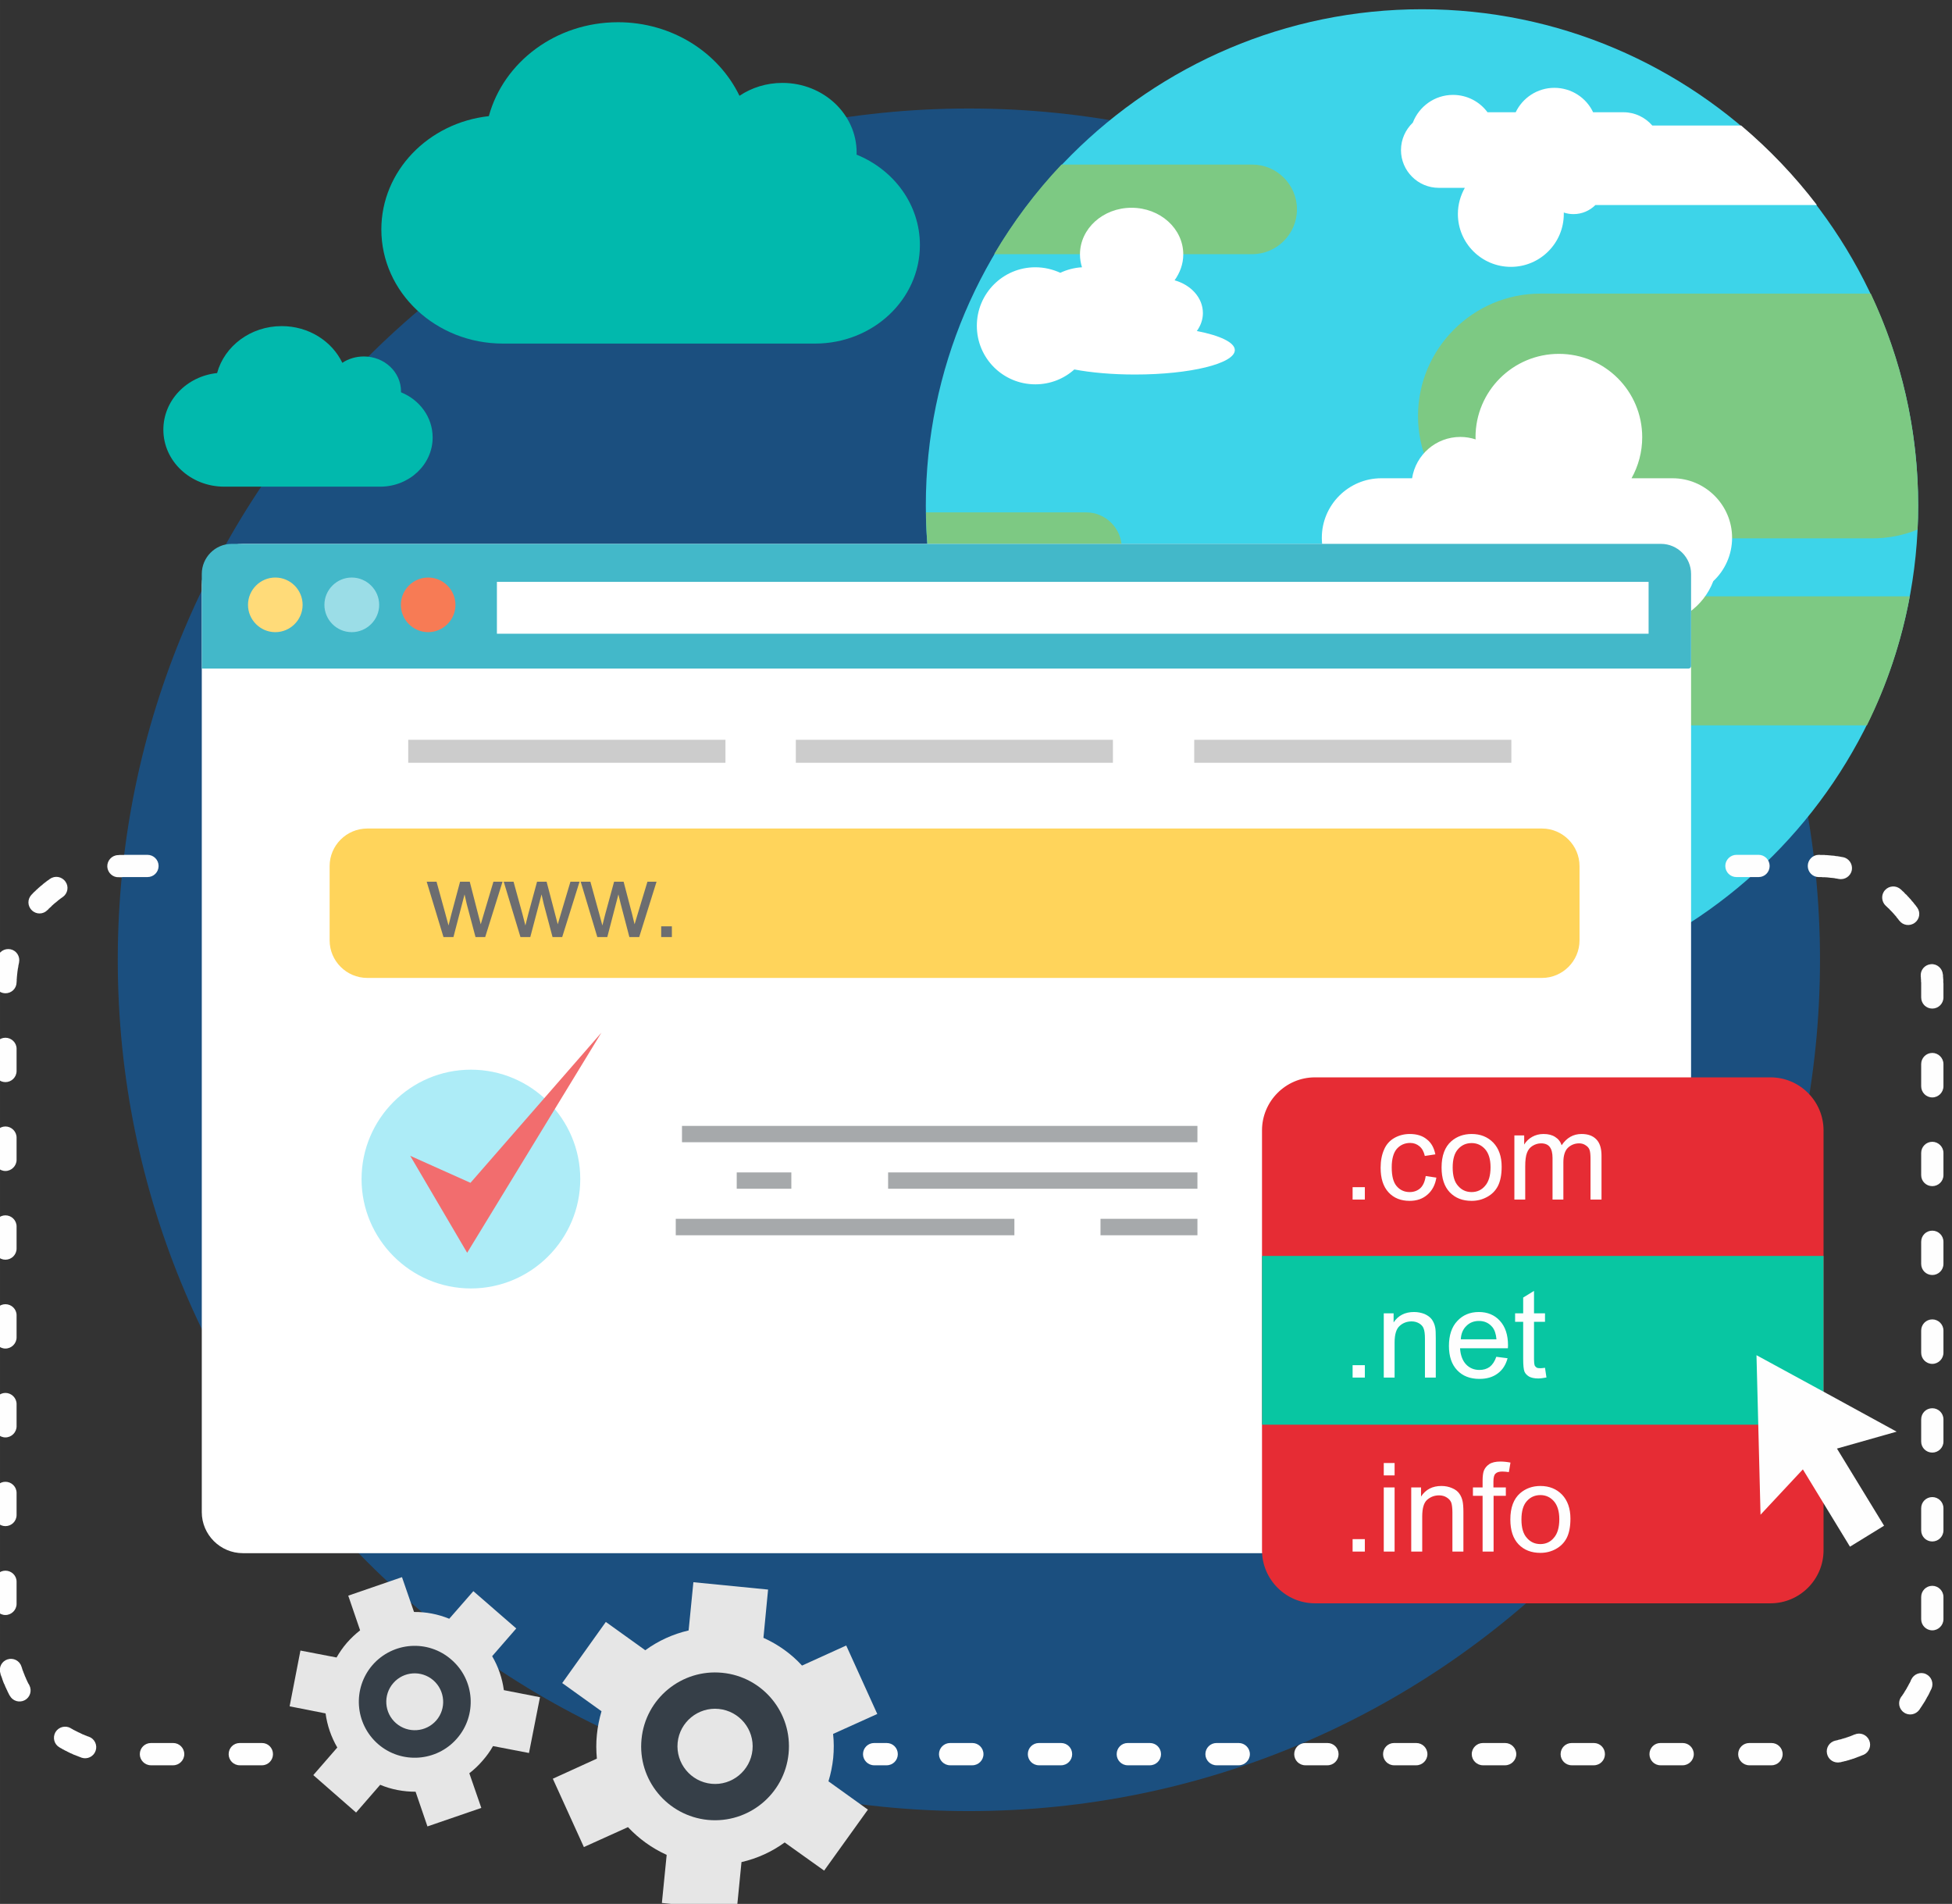 <?xml version="1.0" encoding="UTF-8" standalone="no"?>
<svg
   xmlns:dc="http://purl.org/dc/elements/1.1/"
   xmlns:cc="http://creativecommons.org/ns#"
   xmlns:rdf="http://www.w3.org/1999/02/22-rdf-syntax-ns#"
   xmlns:svg="http://www.w3.org/2000/svg"
   xmlns="http://www.w3.org/2000/svg"
   version="1.1"
   id="svg13531"
   viewBox="0 0 307.642 300"
   height="84.667mm"
   width="86.824mm">
  <rect x="0" y="0" width="307.642" height="300" fill="#333333" stroke="none"/>
  <defs
     id="defs13533" />
  <g
     transform="translate(-142.185,-461.165)"
     id="layer1">
    <g
       id="g13450"
       transform="matrix(0.275,0,0,-0.275,-468.766,1454.549)">
      <path
         d="m 3264.69,3062.36 c 0,-269.39 -218.39,-487.77 -487.78,-487.77 -269.39,0 -487.78,218.38 -487.78,487.77 0,269.4 218.39,487.78 487.78,487.78 269.39,0 487.78,-218.38 487.78,-487.78"
         style="fill:#1b4f7f;fill-opacity:1;fill-rule:nonzero;stroke:none"
         id="path1770" />
      <path
         d="m 3036.63,3038.31 c 156.57,0 284.32,127.75 284.32,284.32 0,156.64 -127.75,284.38 -284.32,284.38 -156.65,0 -284.4,-127.74 -284.4,-284.38 0,-156.57 127.75,-284.32 284.4,-284.32"
         style="fill:#3dd4e9;fill-opacity:1;fill-rule:evenodd;stroke:none"
         id="path1956" />
      <path
         d="m 2791.39,3466.68 c 10.93,18.54 23.85,35.77 38.59,51.33 l 109.29,0 c 14.15,0 25.66,-11.5 25.66,-25.66 0,-14.08 -11.51,-25.67 -25.66,-25.67 l -147.88,0 z m -20.28,-246.15 c -11.75,30.47 -18.38,63.59 -18.79,98.19 l 91.82,0 c 11.18,0 20.37,-9.19 20.37,-20.35 0,-2.98 -0.67,-5.8 -1.83,-8.37 l 52.32,0 c 19.13,0 34.78,-15.65 34.78,-34.78 0,-19.11 -15.65,-34.69 -34.78,-34.69 l -143.89,0 z m 522.67,223.54 c 17.39,-36.83 27.17,-77.98 27.17,-121.44 0,-4.65 -0.09,-9.2 -0.34,-13.75 -8.02,-3.32 -16.88,-5.05 -26.08,-5.05 l -190.08,0 c -38.59,0 -70.14,31.54 -70.14,70.12 0,38.59 31.55,70.12 70.14,70.12 l 189.33,0 z m 22.37,-173.45 c -4.81,-26.08 -13.17,-50.91 -24.59,-73.93 l -226.27,0 c -20.37,0 -37.02,16.64 -37.02,36.94 0,20.36 16.65,36.99 37.02,36.99 l 250.86,0"
         style="fill:#7dc983;fill-opacity:1;fill-rule:evenodd;stroke:none"
         id="path1958" />
      <path
         d="m 2814.99,3459.16 c 5.14,0 9.94,-1.18 14.33,-3.16 3.64,1.74 7.94,2.91 12.41,3.16 -0.73,2.3 -1.16,4.79 -1.16,7.36 0,14.82 13.26,26.74 29.56,26.74 16.4,0 29.65,-11.92 29.65,-26.74 0,-5.47 -1.91,-10.52 -4.97,-14.82 9.44,-2.66 16.22,-10.02 16.22,-18.8 0,-3.73 -1.32,-7.28 -3.48,-10.26 13.25,-2.57 21.77,-6.55 21.77,-10.93 0,-7.7 -25.57,-14 -57.2,-14 -13.08,0 -25.09,1.08 -34.78,2.9 -5.87,-5.29 -13.73,-8.52 -22.35,-8.52 -18.54,0 -33.52,14.97 -33.52,33.53 0,18.54 14.98,33.54 33.52,33.54 z m 404.53,81.21 c 16.06,-13.58 30.64,-28.82 43.39,-45.53 l -126.92,0 c -3.23,-3.23 -7.7,-5.22 -12.58,-5.22 -2,0 -3.83,0.32 -5.55,0.91 0,-0.34 0,-0.59 0,-0.84 0,-16.71 -13.59,-30.29 -30.31,-30.29 -16.8,0 -30.39,13.58 -30.39,30.29 0,5.47 1.49,10.52 3.98,14.99 l -14.98,0 c -11.85,0 -21.61,9.69 -21.61,21.61 0,6.21 2.64,11.77 6.78,15.73 3.56,9.28 12.51,15.91 23.03,15.91 8.1,0 15.31,-3.9 19.78,-9.95 l 16.15,0 c 3.97,8.28 12.42,14 22.17,14 9.78,0 18.31,-5.72 22.2,-14 l 17.48,0 c 6.53,0 12.41,-2.98 16.46,-7.61 l 50.92,0 z m -52.25,-286.05 c 16.57,0 30.73,10.43 36.27,25 6.63,6.2 10.77,15.07 10.77,24.84 0,18.79 -15.4,34.11 -34.12,34.11 l -23.51,0 c 3.89,6.96 6.12,14.98 6.12,23.51 0,26.41 -21.36,47.77 -47.76,47.77 -26.33,0 -47.77,-21.36 -47.77,-47.77 0,-0.4 0.07,-0.83 0.07,-1.24 -2.8,0.91 -5.71,1.41 -8.76,1.41 -14,0 -25.59,-10.26 -27.66,-23.68 l -17.64,0 c -18.79,0 -34.1,-15.32 -34.1,-34.11 0,-18.8 15.31,-34.11 34.1,-34.11 l 27.49,0 c 6.21,-13.09 19.55,-22.1 34.95,-22.1 15.47,0 28.81,9.01 35.01,22.1 l 25.42,0 c 7.05,-9.53 18.38,-15.73 31.12,-15.73"
         style="fill:#ffffff;fill-opacity:1;fill-rule:evenodd;stroke:none"
         id="path1960" />
      <path
         d="m 2360.79,3300.68 806.41,0 c 12.99,0 23.6,-10.68 23.6,-23.6 l 0,-531.2 c 0,-12.9 -10.61,-23.51 -23.6,-23.51 l -806.41,0 c -12.92,0 -23.51,10.61 -23.51,23.51 l 0,531.2 c 0,12.92 10.59,23.6 23.51,23.6"
         style="fill:#ffffff;fill-opacity:1;fill-rule:evenodd;stroke:none"
         id="path1962" />
      <path
         d="m 2354.42,3300.68 819.15,0 c 9.44,0 17.23,-7.77 17.23,-17.22 l 0,-52.83 c 0,-0.73 -0.67,-1.4 -1.49,-1.4 l -852.03,0 0,54.23 c 0,9.45 7.7,17.22 17.14,17.22"
         style="fill:#43b8c9;fill-opacity:1;fill-rule:evenodd;stroke:none"
         id="path1964" />
      <path
         d="m 2379.42,3250.09 c 8.6,0 15.65,7.05 15.65,15.65 0,8.61 -7.05,15.65 -15.65,15.65 -8.61,0 -15.65,-7.04 -15.65,-15.65 0,-8.6 7.04,-15.65 15.65,-15.65"
         style="fill:#ffdb79;fill-opacity:1;fill-rule:evenodd;stroke:none"
         id="path1966" />
      <path
         d="m 2423.22,3250.09 c 8.61,0 15.73,7.05 15.73,15.65 0,8.61 -7.12,15.65 -15.73,15.65 -8.62,0 -15.66,-7.04 -15.66,-15.65 0,-8.6 7.04,-15.65 15.66,-15.65"
         style="fill:#9bdde7;fill-opacity:1;fill-rule:evenodd;stroke:none"
         id="path1968" />
      <path
         d="m 2467.02,3250.09 c 8.6,0 15.64,7.05 15.64,15.65 0,8.61 -7.04,15.65 -15.64,15.65 -8.61,0 -15.65,-7.04 -15.65,-15.65 0,-8.6 7.04,-15.65 15.65,-15.65"
         style="fill:#f77b55;fill-opacity:1;fill-rule:evenodd;stroke:none"
         id="path1970" />
      <path
         d="m 2506.42,3249.19 660.035,0 0,29.719 -660.035,0 0,-29.719 z"
         style="fill:#ffffff;fill-opacity:1;fill-rule:evenodd;stroke:none"
         id="path1972" />
      <path
         d="m 2432.15,3137.58 673.2,0 c 11.83,0 21.52,-9.69 21.52,-21.53 l 0,-42.55 c 0,-11.84 -9.69,-21.53 -21.52,-21.53 l -673.2,0 c -11.92,0 -21.6,9.69 -21.6,21.53 l 0,42.55 c 0,11.84 9.68,21.53 21.6,21.53"
         style="fill:#ffd45b;fill-opacity:1;fill-rule:evenodd;stroke:none"
         id="path1974" />
      <path
         d="m 2677.73,3175.25 181.727,0 0,13.164 -181.727,0 0,-13.164 z"
         style="fill:#cccccc;fill-opacity:1;fill-rule:evenodd;stroke:none"
         id="path1976" />
      <path
         d="m 2455.59,3175.25 181.809,0 0,13.164 -181.809,0 0,-13.164 z"
         style="fill:#cccccc;fill-opacity:1;fill-rule:evenodd;stroke:none"
         id="path1978" />
      <path
         d="m 2906.06,3175.25 181.738,0 0,13.164 -181.738,0 0,-13.164 z"
         style="fill:#cccccc;fill-opacity:1;fill-rule:evenodd;stroke:none"
         id="path1980" />
      <path
         d="m 2600.57,3075.39 0,6.15 6.12,0 0,-6.15 -6.12,0 z m -36.61,0 -9.52,31.72 5.55,0 5.05,-18.3 1.82,-6.78 c 0.09,0.32 0.67,2.47 1.66,6.53 l 5.06,18.55 5.45,0 4.81,-18.37 1.48,-6.05 1.83,6.12 5.54,18.3 5.22,0 -9.94,-31.72 -5.63,0 -4.96,18.97 -1.33,5.47 -6.37,-24.44 -5.72,0 z m -44.04,0 -9.6,31.72 5.63,0 5.04,-18.3 1.75,-6.78 c 0.08,0.32 0.66,2.47 1.65,6.53 l 5.04,18.55 5.47,0 4.81,-18.37 1.58,-6.05 1.81,6.12 5.46,18.3 5.22,0 -9.94,-31.72 -5.54,0 -5.05,18.97 -1.24,5.47 -6.46,-24.44 -5.63,0 z m -44.12,0 -9.62,31.72 5.64,0 5.04,-18.3 1.83,-6.78 c 0.09,0.32 0.58,2.47 1.65,6.53 l 4.97,18.55 5.55,0 4.72,-18.37 1.58,-6.05 1.81,6.12 5.46,18.3 5.22,0 -9.94,-31.72 -5.55,0 -5.04,18.97 -1.24,5.47 -6.37,-24.44 -5.71,0"
         style="fill:#6c6d70;fill-opacity:1;fill-rule:evenodd;stroke:none"
         id="path1982" />
      <path
         d="m 2491.52,2874.05 c 34.53,0 62.67,28.16 62.67,62.67 0,34.53 -28.14,62.68 -62.67,62.68 -34.53,0 -62.67,-28.15 -62.67,-62.68 0,-34.51 28.14,-62.67 62.67,-62.67"
         style="fill:#adecf7;fill-opacity:1;fill-rule:evenodd;stroke:none"
         id="path1984" />
      <path
         d="m 2456.74,2950.04 32.63,-55.55 76.92,126.1 -75.02,-86.02 -34.53,15.47"
         style="fill:#f26d6e;fill-opacity:1;fill-rule:evenodd;stroke:none"
         id="path1986" />
      <path
         d="m 2612.49,2957.83 295.402,0 0,9.352 -295.402,0 0,-9.352 z"
         style="fill:#a6a9ab;fill-opacity:1;fill-rule:evenodd;stroke:none"
         id="path1988" />
      <path
         d="m 2730.62,2931.18 177.27,0 0,9.352 -177.27,0 0,-9.352 z"
         style="fill:#a6a9ab;fill-opacity:1;fill-rule:evenodd;stroke:none"
         id="path1990" />
      <path
         d="m 2608.92,2904.52 194.07,0 0,9.438 -194.07,0 0,-9.438 z"
         style="fill:#a6a9ab;fill-opacity:1;fill-rule:evenodd;stroke:none"
         id="path1992" />
      <path
         d="m 2852.34,2904.52 55.555,0 0,9.438 -55.555,0 0,-9.438 z"
         style="fill:#a6a9ab;fill-opacity:1;fill-rule:evenodd;stroke:none"
         id="path1994" />
      <path
         d="m 2643.86,2931.18 31.297,0 0,9.352 -31.297,0 0,-9.352 z"
         style="fill:#a6a9ab;fill-opacity:1;fill-rule:evenodd;stroke:none"
         id="path1996" />
      <path
         d="m 2975.2,2995 261.13,0 c 16.73,0 30.39,-13.66 30.39,-30.37 l 0,-240.61 c 0,-16.72 -13.66,-30.38 -30.39,-30.38 l -261.13,0 c -16.64,0 -30.3,13.66 -30.3,30.38 l 0,240.61 c 0,16.71 13.66,30.37 30.3,30.37"
         style="fill:#e62c34;fill-opacity:1;fill-rule:evenodd;stroke:none"
         id="path1998" />
      <path
         d="m 2944.9,2795.98 321.82,0 0,96.699 -321.82,0 0,-96.699 z"
         style="fill:#08c6a2;fill-opacity:1;fill-rule:evenodd;stroke:none"
         id="path2000" />
      <path
         d="m 2996.82,2723.29 0,7.11 7.02,0 0,-7.11 -7.02,0 z m 17.86,43.63 0,7.11 6.21,0 0,-7.11 -6.21,0 z m 0,-43.63 0,36.75 6.21,0 0,-36.75 -6.21,0 z m 15.74,0 0,36.75 5.63,0 0,-5.22 c 2.66,4.06 6.54,6.05 11.67,6.05 2.24,0 4.23,-0.41 6.14,-1.24 1.81,-0.75 3.23,-1.83 4.13,-3.15 0.91,-1.24 1.58,-2.82 1.9,-4.55 0.25,-1.16 0.43,-3.14 0.43,-6.05 l 0,-22.59 -6.3,0 0,22.34 c 0,2.57 -0.25,4.48 -0.66,5.71 -0.49,1.24 -1.41,2.24 -2.66,2.98 -1.15,0.75 -2.64,1.17 -4.29,1.17 -2.65,0 -4.9,-0.83 -6.89,-2.57 -1.89,-1.65 -2.8,-4.88 -2.8,-9.6 l 0,-20.03 -6.3,0 z m 40.9,0 0,31.95 -5.54,0 0,4.8 5.54,0 0,3.9 c 0,2.48 0.25,4.29 0.67,5.54 0.57,1.57 1.65,2.9 3.14,3.9 1.5,0.99 3.64,1.49 6.37,1.49 1.74,0 3.66,-0.18 5.8,-0.59 l -0.92,-5.46 c -1.31,0.16 -2.55,0.33 -3.72,0.33 -1.9,0 -3.21,-0.42 -3.96,-1.24 -0.83,-0.74 -1.17,-2.32 -1.17,-4.47 l 0,-3.4 7.11,0 0,-4.8 -7.02,0 0,-31.95 -6.3,0 z m 15.9,18.37 c 0,6.79 1.9,11.84 5.62,15.07 3.16,2.73 7.05,4.14 11.61,4.14 5.03,0 9.18,-1.65 12.41,-4.97 3.14,-3.32 4.8,-7.86 4.8,-13.75 0,-4.72 -0.75,-8.36 -2.15,-11.09 -1.4,-2.73 -3.48,-4.79 -6.21,-6.3 -2.65,-1.47 -5.63,-2.22 -8.85,-2.22 -5.15,0 -9.29,1.57 -12.51,4.88 -3.15,3.31 -4.72,8.03 -4.72,14.24 z m 6.37,0 c 0,-4.73 0.99,-8.2 3.07,-10.51 2.07,-2.41 4.63,-3.57 7.79,-3.57 3.05,0 5.71,1.16 7.69,3.57 2.06,2.31 3.15,5.87 3.15,10.68 0,4.55 -1.09,8.02 -3.15,10.35 -2.07,2.32 -4.64,3.47 -7.69,3.47 -3.16,0 -5.72,-1.15 -7.79,-3.47 -2.08,-2.33 -3.07,-5.8 -3.07,-10.52"
         style="fill:#fefefe;fill-opacity:1;fill-rule:evenodd;stroke:none"
         id="path2002" />
      <path
         d="m 2996.82,2822.97 0,7.11 7.02,0 0,-7.11 -7.02,0 z m 17.86,0 0,36.83 5.64,0 0,-5.21 c 2.65,3.97 6.54,5.96 11.68,5.96 2.23,0 4.22,-0.41 6.12,-1.16 1.83,-0.83 3.23,-1.89 4.14,-3.14 0.92,-1.33 1.58,-2.82 1.91,-4.64 0.25,-1.16 0.32,-3.15 0.32,-6.04 l 0,-22.6 -6.21,0 0,22.35 c 0,2.56 -0.24,4.47 -0.73,5.72 -0.42,1.24 -1.33,2.23 -2.57,2.98 -1.24,0.73 -2.66,1.15 -4.31,1.15 -2.64,0 -4.97,-0.83 -6.87,-2.57 -1.9,-1.65 -2.91,-4.79 -2.91,-9.51 l 0,-20.12 -6.21,0 z m 64.5,11.92 6.46,-0.83 c -1,-3.73 -2.89,-6.71 -5.63,-8.7 -2.73,-2.07 -6.21,-3.14 -10.5,-3.14 -5.39,0 -9.62,1.66 -12.76,4.97 -3.14,3.3 -4.72,7.95 -4.72,13.91 0,6.12 1.58,10.92 4.81,14.32 3.14,3.39 7.28,5.13 12.33,5.13 4.88,0 8.94,-1.65 12,-4.97 3.15,-3.39 4.72,-8.11 4.72,-14.16 0,-0.32 -0.08,-0.9 -0.08,-1.65 l -27.41,0 c 0.25,-3.97 1.42,-7.11 3.48,-9.28 1.99,-2.06 4.56,-3.14 7.63,-3.14 2.31,0 4.22,0.58 5.87,1.74 1.58,1.24 2.89,3.14 3.8,5.8 z m -20.35,10.01 20.44,0 c -0.25,3.07 -1.07,5.39 -2.31,6.96 -2,2.41 -4.56,3.56 -7.71,3.56 -2.9,0 -5.29,-0.92 -7.2,-2.82 -1.98,-1.9 -3.06,-4.47 -3.22,-7.7 z m 48.26,-16.31 0.83,-5.55 c -1.74,-0.32 -3.31,-0.57 -4.72,-0.57 -2.24,0 -3.97,0.41 -5.22,1.07 -1.24,0.76 -2.14,1.66 -2.65,2.82 -0.5,1.24 -0.75,3.64 -0.75,7.36 l 0,21.2 -4.63,0 0,4.88 4.63,0 0,9.03 6.21,3.82 0,-12.85 6.3,0 0,-4.88 -6.3,0 0,-21.52 c 0,-1.74 0.17,-2.91 0.34,-3.4 0.25,-0.5 0.58,-0.91 1.08,-1.25 0.5,-0.32 1.24,-0.41 2.15,-0.41 0.66,0 1.57,0.09 2.73,0.25"
         style="fill:#fefefe;fill-opacity:1;fill-rule:evenodd;stroke:none"
         id="path2004" />
      <path
         d="m 2996.82,2924.97 0,7.12 7.02,0 0,-7.12 -7.02,0 z m 41.89,13.49 6.12,-0.91 c -0.66,-4.15 -2.4,-7.45 -5.13,-9.77 -2.73,-2.4 -6.14,-3.55 -10.18,-3.55 -4.97,0 -9.04,1.56 -12.1,4.88 -3.06,3.31 -4.54,8.03 -4.54,14.07 0,3.97 0.65,7.45 1.98,10.43 1.24,2.98 3.32,5.21 5.96,6.71 2.64,1.48 5.63,2.23 8.77,2.23 3.97,0 7.29,-0.99 9.77,-3.07 2.58,-1.97 4.14,-4.88 4.89,-8.6 l -6.04,-0.91 c -0.58,2.49 -1.58,4.31 -3.07,5.54 -1.49,1.24 -3.23,1.91 -5.3,1.91 -3.14,0 -5.71,-1.17 -7.7,-3.4 -1.9,-2.22 -2.9,-5.79 -2.9,-10.59 0,-4.97 0.91,-8.54 2.82,-10.76 1.9,-2.24 4.39,-3.4 7.46,-3.4 2.39,0 4.47,0.74 6.12,2.23 1.57,1.49 2.64,3.82 3.07,6.96 z m 9.1,4.89 c 0,6.78 1.9,11.84 5.62,15.07 3.15,2.73 7.05,4.13 11.61,4.13 5.04,0 9.19,-1.65 12.42,-4.97 3.14,-3.3 4.79,-7.86 4.79,-13.75 0,-4.7 -0.75,-8.35 -2.15,-11.09 -1.4,-2.73 -3.47,-4.79 -6.21,-6.28 -2.73,-1.49 -5.62,-2.23 -8.85,-2.23 -5.15,0 -9.28,1.56 -12.51,4.88 -3.14,3.31 -4.72,8.03 -4.72,14.24 z m 6.37,0 c 0,-4.72 0.99,-8.21 3.07,-10.52 2.07,-2.4 4.63,-3.56 7.79,-3.56 3.05,0 5.71,1.16 7.7,3.56 2.06,2.31 3.14,5.88 3.14,10.68 0,4.56 -1.08,8.04 -3.14,10.35 -2.08,2.32 -4.65,3.48 -7.7,3.48 -3.16,0 -5.72,-1.16 -7.79,-3.48 -2.08,-2.31 -3.07,-5.79 -3.07,-10.51 z m 35.36,-18.38 0,36.76 5.62,0 0,-5.23 c 1.09,1.83 2.65,3.32 4.56,4.4 1.91,1.07 4.05,1.65 6.53,1.65 2.74,0 4.97,-0.58 6.71,-1.74 1.74,-1.08 2.98,-2.64 3.66,-4.72 2.89,4.31 6.7,6.46 11.41,6.46 3.65,0 6.45,-0.99 8.46,-3.07 1.97,-1.97 2.98,-5.12 2.98,-9.26 l 0,-25.25 -6.3,0 0,23.17 c 0,2.49 -0.16,4.23 -0.58,5.38 -0.41,1.08 -1.16,1.92 -2.24,2.57 -1.08,0.75 -2.32,1.09 -3.72,1.09 -2.56,0 -4.72,-0.93 -6.47,-2.58 -1.73,-1.74 -2.55,-4.56 -2.55,-8.28 l 0,-21.35 -6.21,0 0,23.83 c 0,2.82 -0.51,4.9 -1.58,6.3 -0.99,1.33 -2.64,2.08 -4.97,2.08 -1.74,0 -3.39,-0.5 -4.88,-1.42 -1.49,-0.91 -2.57,-2.24 -3.23,-4.05 -0.67,-1.74 -0.99,-4.31 -0.99,-7.7 l 0,-19.04 -6.21,0"
         style="fill:#fefefe;fill-opacity:1;fill-rule:evenodd;stroke:none"
         id="path2006" />
      <path
         d="m 2659.17,2673.86 c 8.45,-3.82 15.99,-9.19 22.11,-15.9 l 25.33,11.5 17.8,-39.23 -25.32,-11.43 c 0.5,-4.47 0.5,-9.12 0.07,-13.75 -0.49,-4.63 -1.4,-9.1 -2.73,-13.41 l 22.61,-16.22 -25.09,-34.94 -22.61,16.13 c -7.27,-5.3 -15.72,-9.19 -24.75,-11.25 l -2.73,-27.66 -42.89,4.23 2.74,27.57 c -8.45,3.81 -15.99,9.28 -22.18,15.89 l -25.27,-11.42 -17.8,39.16 25.25,11.51 c -0.41,4.47 -0.49,9.02 0,13.66 0.43,4.63 1.41,9.19 2.65,13.49 l -22.52,16.15 25,35.02 22.61,-16.22 c 7.37,5.38 15.82,9.26 24.84,11.34 l 2.73,27.64 42.81,-4.22 -2.66,-27.64"
         style="fill:#e6e6e6;fill-opacity:1;fill-rule:evenodd;stroke:none"
         id="path2008" />
      <path
         d="m 2635.59,2653.82 c 23.26,-2.25 40.31,-23.02 37.99,-46.28 -2.31,-23.27 -23.01,-40.25 -46.28,-38.01 -23.26,2.32 -40.32,23.01 -38,46.29 2.24,23.26 23.01,40.31 46.29,38 z m -2.08,-20.7 c 11.84,-1.17 20.53,-11.67 19.38,-23.51 -1.17,-11.85 -11.76,-20.54 -23.51,-19.38 -11.85,1.16 -20.54,11.75 -19.38,23.6 1.16,11.75 11.68,20.44 23.51,19.29"
         style="fill:#363f48;fill-opacity:1;fill-rule:evenodd;stroke:none"
         id="path2010" />
      <path
         d="m 2503.69,2663.34 c 3.56,-6.05 5.8,-12.67 6.71,-19.46 l 20.7,-4.05 -6.3,-31.96 -20.61,3.97 c -1.65,-2.98 -3.73,-5.8 -6.04,-8.44 -2.32,-2.66 -4.81,-5.06 -7.54,-7.13 l 6.87,-19.87 -30.87,-10.6 -6.8,19.88 c -6.86,0 -13.82,1.24 -20.28,3.97 l -13.82,-15.9 -24.52,21.45 13.75,15.81 c -3.56,6.12 -5.8,12.76 -6.71,19.54 l -20.61,4.06 6.2,31.96 20.7,-3.98 c 1.66,2.89 3.65,5.8 5.96,8.45 2.32,2.64 4.89,5.05 7.54,7.11 l -6.8,19.87 30.8,10.61 6.89,-19.96 c 6.86,0.09 13.73,-1.24 20.19,-3.88 l 13.82,15.81 24.59,-21.37 -13.82,-15.89"
         style="fill:#e6e6e6;fill-opacity:1;fill-rule:evenodd;stroke:none"
         id="path2012" />
      <path
         d="m 2480.34,2661.35 c 13.41,-11.59 14.83,-31.87 3.16,-45.21 -11.61,-13.32 -31.89,-14.73 -45.21,-3.14 -13.34,11.68 -14.74,31.87 -3.16,45.28 11.68,13.34 31.89,14.74 45.21,3.07 z M 2470,2649.52 c 6.79,-5.97 7.54,-16.24 1.65,-23.02 -5.97,-6.79 -16.22,-7.45 -23.02,-1.58 -6.79,5.88 -7.54,16.22 -1.58,23.02 5.9,6.79 16.15,7.45 22.95,1.58"
         style="fill:#363f48;fill-opacity:1;fill-rule:evenodd;stroke:none"
         id="path2014" />
      <path
         d="m 3228.29,2835.8 40.17,-21.86 40.15,-21.95 -34.2,-9.69 27,-44.2 -19.54,-12.01 -27,44.29 -24.26,-25.98 -1.15,45.69 -1.17,45.71"
         style="fill:#fefefe;fill-opacity:1;fill-rule:evenodd;stroke:none"
         id="path2016" />
      <path
         d="m 3229.55,3122.5 c 3.46,0 6.28,-2.89 6.28,-6.37 0,-3.56 -2.82,-6.37 -6.28,-6.37 l -12.76,0 c -3.47,0 -6.37,2.81 -6.37,6.37 0,3.48 2.9,6.37 6.37,6.37 l 12.76,0 z m 48.26,-1.31 c 3.48,-0.66 5.71,-3.98 5.13,-7.45 -0.66,-3.41 -3.98,-5.72 -7.45,-5.06 l -0.08,0 -0.42,0.09 -0.41,0.07 -0.33,0.09 -0.41,0 -0.34,0.09 -0.41,0.09 -0.41,0.07 -0.34,0 -0.4,0.09 -0.43,0 -0.41,0.07 -0.33,0 -0.41,0.09 -0.41,0 -0.34,0.09 -0.41,0 -0.42,0.08 -0.83,0 -0.32,0.08 -1.58,0 -0.41,0.08 -1.65,0 c -3.48,0 -6.3,2.81 -6.3,6.37 0,3.48 2.82,6.37 6.3,6.37 l 0.49,0 0.5,-0.07 2.4,0 0.5,-0.09 0.9,0 0.5,-0.08 0.49,0 0.5,-0.08 0.43,0 0.49,-0.09 0.48,0 0.43,-0.08 0.49,0 0.5,-0.08 0.41,-0.08 0.5,-0.09 0.49,0 0.43,-0.07 0.49,-0.09 0.5,-0.07 0.41,-0.09 0.5,-0.09 0.41,-0.09 0.49,-0.07 0.09,0 z m 42.48,-28.74 c 2.14,-2.81 1.56,-6.78 -1.25,-8.86 -2.82,-2.14 -6.79,-1.56 -8.85,1.17 l -0.17,0.16 -0.25,0.33 -0.16,0.24 -0.25,0.34 -0.25,0.25 -0.25,0.33 -0.25,0.25 -0.17,0.34 -0.25,0.32 -0.25,0.25 -0.25,0.25 -0.25,0.33 -0.24,0.25 -0.25,0.34 -0.24,0.24 -0.26,0.25 -0.25,0.32 -0.24,0.25 -0.26,0.25 -0.32,0.34 -0.25,0.25 -0.24,0.24 -0.25,0.25 -0.25,0.32 -0.25,0.25 -0.34,0.25 -0.25,0.25 -0.24,0.25 -0.25,0.25 -0.32,0.26 -0.27,0.32 -0.07,0 c -2.57,2.41 -2.82,6.46 -0.41,9.03 2.31,2.56 6.37,2.81 8.93,0.41 l 0.17,-0.07 0.33,-0.34 0.33,-0.33 0.34,-0.34 0.34,-0.25 0.32,-0.32 0.33,-0.34 0.25,-0.33 0.32,-0.33 0.34,-0.24 0.33,-0.34 0.32,-0.33 0.25,-0.33 0.34,-0.33 0.34,-0.34 0.25,-0.32 0.33,-0.34 0.32,-0.32 0.25,-0.33 0.33,-0.34 0.25,-0.41 0.33,-0.33 0.33,-0.32 0.25,-0.34 0.25,-0.34 0.34,-0.41 0.24,-0.33 0.33,-0.34 0.24,-0.32 0.25,-0.41 0.34,-0.33 0.09,-0.18 z m 15.15,-51.65 c 0,-3.57 -2.91,-6.39 -6.39,-6.39 -3.55,0 -6.37,2.82 -6.37,6.39 l 0,8.6 -0.09,0.41 0,1.17 -0.07,0.41 0,0.83 -0.09,0.32 0,0.34 c -0.33,3.57 2.24,6.62 5.8,6.96 3.48,0.33 6.54,-2.33 6.87,-5.8 l 0.09,-0.41 0,-0.91 0.07,-0.5 0,-0.49 0.09,-0.5 0,-1.91 0.09,-0.5 0,-8.02 z m 0,-50.92 c 0,-3.48 -2.91,-6.38 -6.39,-6.38 -3.55,0 -6.37,2.9 -6.37,6.38 l 0,12.75 c 0,3.46 2.82,6.37 6.37,6.37 3.48,0 6.39,-2.91 6.39,-6.37 l 0,-12.75 z m 0,-50.93 c 0,-3.47 -2.91,-6.28 -6.39,-6.28 -3.55,0 -6.37,2.81 -6.37,6.28 l 0,12.76 c 0,3.48 2.82,6.37 6.37,6.37 3.48,0 6.39,-2.89 6.39,-6.37 l 0,-12.76 z m 0,-50.83 c 0,-3.57 -2.91,-6.37 -6.39,-6.37 -3.55,0 -6.37,2.8 -6.37,6.37 l 0,12.67 c 0,3.57 2.82,6.37 6.37,6.37 3.48,0 6.39,-2.8 6.39,-6.37 l 0,-12.67 z m 0,-50.91 c 0,-3.49 -2.91,-6.38 -6.39,-6.38 -3.55,0 -6.37,2.89 -6.37,6.38 l 0,12.74 c 0,3.48 2.82,6.37 6.37,6.37 3.48,0 6.39,-2.89 6.39,-6.37 l 0,-12.74 z m 0,-50.92 c 0,-3.47 -2.91,-6.29 -6.39,-6.29 -3.55,0 -6.37,2.82 -6.37,6.29 l 0,12.75 c 0,3.56 2.82,6.37 6.37,6.37 3.48,0 6.39,-2.81 6.39,-6.37 l 0,-12.75 z m 0,-50.84 c 0,-3.56 -2.91,-6.38 -6.39,-6.38 -3.55,0 -6.37,2.82 -6.37,6.38 l 0,12.66 c 0,3.57 2.82,6.39 6.37,6.39 3.48,0 6.39,-2.82 6.39,-6.39 l 0,-12.66 z m 0,-50.93 c 0,-3.46 -2.91,-6.37 -6.39,-6.37 -3.55,0 -6.37,2.91 -6.37,6.37 l 0,12.76 c 0,3.48 2.82,6.38 6.37,6.38 3.48,0 6.39,-2.9 6.39,-6.38 l 0,-12.76 z m -13.82,-51.9 c -2.08,-2.82 -6.05,-3.56 -8.87,-1.49 -2.9,1.99 -3.55,5.96 -1.58,8.86 l 0.17,0.24 0.25,0.25 0.25,0.34 0.16,0.32 0.25,0.34 0.18,0.25 0.23,0.33 0.18,0.34 0.24,0.32 0.16,0.33 0.16,0.33 0.25,0.33 0.18,0.25 0.16,0.34 0.25,0.32 0.16,0.33 0.17,0.34 0.16,0.34 0.25,0.32 0.16,0.34 0.18,0.33 0.16,0.32 0.17,0.34 0.17,0.32 0.24,0.34 0.16,0.33 0.16,0.34 0.18,0.32 0.16,0.41 0.09,0.34 0.16,0.24 c 1.49,3.23 5.3,4.65 8.44,3.16 3.23,-1.51 4.56,-5.31 3.14,-8.46 l -0.16,-0.32 -0.24,-0.42 -0.17,-0.42 -0.24,-0.41 -0.18,-0.42 -0.16,-0.41 -0.25,-0.41 -0.16,-0.41 -0.24,-0.42 -0.25,-0.41 -0.18,-0.34 -0.25,-0.4 -0.25,-0.41 -0.16,-0.43 -0.25,-0.4 -0.24,-0.34 -0.17,-0.41 -0.24,-0.41 -0.25,-0.34 -0.25,-0.42 -0.25,-0.41 -0.25,-0.32 -0.24,-0.42 -0.25,-0.41 -0.25,-0.34 -0.25,-0.41 -0.25,-0.34 -0.25,-0.4 -0.25,-0.34 -0.24,-0.41 -0.16,-0.25 z m -45.3,-30.05 c -3.48,-0.75 -6.87,1.4 -7.61,4.88 -0.76,3.4 1.4,6.79 4.88,7.54 l 0.41,0.08 0.41,0.08 0.33,0.08 0.42,0.16 0.33,0.09 0.42,0.09 0.32,0.07 0.43,0.09 0.32,0.09 0.33,0.16 0.41,0.09 0.34,0.07 0.41,0.18 0.33,0.07 0.41,0.09 0.34,0.16 0.32,0.09 0.42,0.16 0.33,0.08 0.33,0.16 0.43,0.09 0.32,0.16 0.33,0.09 0.41,0.16 0.34,0.17 0.32,0.08 0.33,0.17 0.43,0.16 0.32,0.17 0.34,0.08 c 3.23,1.41 6.95,-0.08 8.36,-3.31 1.41,-3.23 -0.09,-6.96 -3.31,-8.36 l -0.09,0 -0.41,-0.16 -0.42,-0.18 -0.41,-0.16 -0.41,-0.16 -0.42,-0.17 -0.41,-0.16 -0.5,-0.16 -0.41,-0.18 -0.42,-0.16 -0.41,-0.16 -0.49,-0.16 -0.41,-0.18 -0.43,-0.16 -0.41,-0.09 -0.49,-0.16 -0.41,-0.17 -0.42,-0.08 -0.5,-0.17 -0.41,-0.16 -0.43,-0.09 -0.49,-0.16 -0.41,-0.09 -0.41,-0.16 -0.5,-0.09 -0.41,-0.07 -0.5,-0.17 -0.42,-0.08 -0.49,-0.08 -0.41,-0.17 -0.5,-0.08 z m -52.16,-1.74 c -3.48,0 -6.37,2.89 -6.37,6.37 0,3.57 2.89,6.39 6.37,6.39 l 12.75,0 c 3.48,0 6.37,-2.82 6.37,-6.39 0,-3.48 -2.89,-6.37 -6.37,-6.37 l -12.75,0 z m -50.93,0 c -3.46,0 -6.28,2.89 -6.28,6.37 0,3.57 2.82,6.39 6.28,6.39 l 12.76,0 c 3.48,0 6.37,-2.82 6.37,-6.39 0,-3.48 -2.89,-6.37 -6.37,-6.37 l -12.76,0 z m -50.83,0 c -3.55,0 -6.37,2.89 -6.37,6.37 0,3.57 2.82,6.39 6.37,6.39 l 12.67,0 c 3.57,0 6.37,-2.82 6.37,-6.39 0,-3.48 -2.8,-6.37 -6.37,-6.37 l -12.67,0 z m -50.9,0 c -3.48,0 -6.39,2.89 -6.39,6.37 0,3.57 2.91,6.39 6.39,6.39 l 12.73,0 c 3.48,0 6.39,-2.82 6.39,-6.39 0,-3.48 -2.91,-6.37 -6.39,-6.37 l -12.73,0 z m -50.93,0 c -3.47,0 -6.29,2.89 -6.29,6.37 0,3.57 2.82,6.39 6.29,6.39 l 12.75,0 c 3.49,0 6.38,-2.82 6.38,-6.39 0,-3.48 -2.89,-6.37 -6.38,-6.37 l -12.75,0 z m -50.83,0 c -3.56,0 -6.38,2.89 -6.38,6.37 0,3.57 2.82,6.39 6.38,6.39 l 12.67,0 c 3.55,0 6.37,-2.82 6.37,-6.39 0,-3.48 -2.82,-6.37 -6.37,-6.37 l -12.67,0 z m -50.92,0 c -3.48,0 -6.37,2.89 -6.37,6.37 0,3.57 2.89,6.39 6.37,6.39 l 12.75,0 c 3.47,0 6.38,-2.82 6.38,-6.39 0,-3.48 -2.91,-6.37 -6.38,-6.37 l -12.75,0 z m -50.92,0 c -3.48,0 -6.29,2.89 -6.29,6.37 0,3.57 2.81,6.39 6.29,6.39 l 12.75,0 c 3.55,0 6.37,-2.82 6.37,-6.39 0,-3.48 -2.82,-6.37 -6.37,-6.37 l -12.75,0 z m -50.84,0 c -3.56,0 -6.37,2.89 -6.37,6.37 0,3.57 2.81,6.39 6.37,6.39 l 12.67,0 c 3.57,0 6.37,-2.82 6.37,-6.39 0,-3.48 -2.8,-6.37 -6.37,-6.37 l -12.67,0 z m -50.92,0 c -3.48,0 -6.37,2.89 -6.37,6.37 0,3.57 2.89,6.39 6.37,6.39 l 12.76,0 c 3.48,0 6.37,-2.82 6.37,-6.39 0,-3.48 -2.89,-6.37 -6.37,-6.37 l -12.76,0 z m -43.54,0 c -3.48,0 -6.37,2.89 -6.37,6.37 0,3.57 2.89,6.39 6.37,6.39 l 7.2,0 c 3.57,0 6.38,-2.82 6.38,-6.39 0,-3.48 -2.81,-6.37 -6.38,-6.37 l -7.2,0 z m -363.55,0 c -3.57,0 -6.37,2.89 -6.37,6.37 0,3.57 2.8,6.39 6.37,6.39 l 12.75,0 c 3.49,0 6.29,-2.82 6.29,-6.39 0,-3.48 -2.8,-6.37 -6.29,-6.37 l -12.75,0 z m -50.92,0 c -3.48,0 -6.37,2.89 -6.37,6.37 0,3.57 2.89,6.39 6.37,6.39 l 12.76,0 c 3.47,0 6.36,-2.82 6.36,-6.39 0,-3.48 -2.89,-6.37 -6.36,-6.37 l -12.76,0 z m -52.41,10.27 c -3.06,1.74 -4.05,5.63 -2.31,8.69 1.82,3.06 5.71,4.05 8.77,2.31 l 0,-0.07 0.33,-0.17 0.34,-0.17 0.32,-0.16 0.33,-0.24 0.34,-0.18 0.34,-0.16 0.32,-0.16 0.34,-0.18 0.33,-0.16 0.32,-0.16 0.34,-0.18 0.33,-0.16 0.32,-0.16 0.34,-0.17 0.41,-0.16 0.34,-0.16 0.33,-0.18 0.33,-0.16 0.33,-0.16 0.32,-0.17 0.42,-0.17 0.34,-0.08 0.32,-0.17 0.34,-0.16 0.41,-0.17 0.33,-0.08 0.33,-0.17 0.33,-0.16 0.43,-0.09 0.32,-0.16 0.09,0 c 3.3,-1.15 5.05,-4.81 3.88,-8.11 -1.15,-3.31 -4.79,-5.05 -8.11,-3.9 l -0.17,0.09 -0.41,0.16 -0.5,0.18 -0.41,0.16 -0.41,0.16 -0.42,0.17 -0.41,0.16 -0.41,0.16 -0.42,0.18 -0.5,0.16 -0.41,0.16 -0.41,0.18 -0.42,0.25 -0.41,0.16 -0.42,0.16 -0.41,0.17 -0.41,0.25 -0.41,0.16 -0.43,0.25 -0.4,0.16 -0.34,0.25 -0.41,0.17 -0.41,0.16 -0.42,0.25 -0.41,0.25 -0.41,0.16 -0.42,0.25 -0.33,0.25 -0.42,0.17 -0.41,0.25 -0.42,0.25 z m -33.86,42.39 c -1.08,3.39 0.75,6.95 4.07,8.02 3.38,1.08 6.95,-0.74 8.02,-4.13 l 0.09,-0.34 0.16,-0.32 0.08,-0.34 0.09,-0.41 0.16,-0.33 0.09,-0.34 0.16,-0.41 0.16,-0.32 0.09,-0.34 0.16,-0.41 0.17,-0.33 0.08,-0.34 0.17,-0.33 0.16,-0.41 0.09,-0.34 0.16,-0.32 0.16,-0.34 0.18,-0.41 0.16,-0.33 0.09,-0.34 0.16,-0.32 0.16,-0.33 0.17,-0.34 0.16,-0.41 0.16,-0.32 0.18,-0.34 0.16,-0.33 0.16,-0.34 0.25,-0.32 0.17,-0.34 0.08,-0.16 c 1.66,-3.15 0.49,-6.95 -2.56,-8.62 -3.16,-1.65 -6.95,-0.5 -8.62,2.57 l -0.16,0.25 -0.25,0.42 -0.16,0.41 -0.25,0.41 -0.17,0.41 -0.24,0.42 -0.17,0.41 -0.16,0.42 -0.25,0.42 -0.18,0.41 -0.16,0.42 -0.25,0.41 -0.16,0.41 -0.17,0.42 -0.16,0.41 -0.17,0.41 -0.24,0.41 -0.18,0.42 -0.16,0.41 -0.16,0.43 -0.17,0.48 -0.16,0.42 -0.16,0.41 -0.09,0.41 -0.16,0.42 -0.18,0.5 -0.16,0.41 -0.16,0.42 -0.18,0.41 -0.07,0.5 -0.09,0.25 z m -3.48,52.57 c 0,3.48 2.9,6.28 6.37,6.28 3.48,0 6.39,-2.8 6.39,-6.28 l 0,-12.76 c 0,-3.47 -2.91,-6.37 -6.39,-6.37 -3.47,0 -6.37,2.9 -6.37,6.37 l 0,12.76 z m 0,50.83 c 0,3.57 2.9,6.38 6.37,6.38 3.48,0 6.39,-2.81 6.39,-6.38 l 0,-12.66 c 0,-3.57 -2.91,-6.37 -6.39,-6.37 -3.47,0 -6.37,2.8 -6.37,6.37 l 0,12.66 z m 0,50.93 c 0,3.47 2.9,6.37 6.37,6.37 3.48,0 6.39,-2.9 6.39,-6.37 l 0,-12.76 c 0,-3.48 -2.91,-6.37 -6.39,-6.37 -3.47,0 -6.37,2.89 -6.37,6.37 l 0,12.76 z m 0,50.92 c 0,3.47 2.9,6.28 6.37,6.28 3.48,0 6.39,-2.81 6.39,-6.28 l 0,-12.76 c 0,-3.48 -2.91,-6.37 -6.39,-6.37 -3.47,0 -6.37,2.89 -6.37,6.37 l 0,12.76 z m 0,50.83 c 0,3.55 2.9,6.37 6.37,6.37 3.48,0 6.39,-2.82 6.39,-6.37 l 0,-12.67 c 0,-3.56 -2.91,-6.38 -6.39,-6.38 -3.47,0 -6.37,2.82 -6.37,6.38 l 0,12.67 z m 0,50.92 c 0,3.48 2.9,6.37 6.37,6.37 3.48,0 6.39,-2.89 6.39,-6.37 l 0,-12.76 c 0,-3.47 -2.91,-6.38 -6.39,-6.38 -3.47,0 -6.37,2.91 -6.37,6.38 l 0,12.76 z m 0,50.91 c 0,3.48 2.9,6.3 6.37,6.3 3.48,0 6.39,-2.82 6.39,-6.3 l 0,-12.74 c 0,-3.57 -2.91,-6.39 -6.39,-6.39 -3.47,0 -6.37,2.82 -6.37,6.39 l 0,12.74 z m 1.75,52.07 c 0.74,3.48 4.13,5.64 7.6,4.9 3.41,-0.74 5.56,-4.15 4.81,-7.63 l 0,-0.07 -0.08,-0.34 -0.08,-0.41 -0.08,-0.33 -0.08,-0.41 -0.09,-0.43 0,-0.32 -0.08,-0.42 -0.09,-0.41 -0.07,-0.33 -0.09,-0.41 0,-0.41 -0.09,-0.34 -0.07,-0.41 0,-0.42 -0.09,-0.32 0,-0.43 -0.09,-0.41 0,-0.33 -0.07,-0.41 0,-0.41 -0.09,-0.43 0,-0.74 -0.09,-0.41 0,-1.16 -0.07,-0.42 0,-0.41 c -0.09,-3.56 -2.98,-6.29 -6.55,-6.21 -3.47,0.09 -6.29,2.98 -6.12,6.55 l 0,1.49 0.08,0.5 0,0.99 0.08,0.41 0,0.5 0.09,0.49 0,0.5 0.07,0.41 0,0.49 0.09,0.5 0.09,0.43 0,0.49 0.07,0.5 0.09,0.41 0.09,0.49 0.07,0.5 0,0.41 0.09,0.5 0.08,0.42 0.08,0.5 0.09,0.41 0.08,0.49 0.17,0.5 0.08,0.41 0.09,0.5 0.08,0.42 0,0.07 z m 30.12,45.21 c 2.82,2.08 6.8,1.41 8.87,-1.49 2.08,-2.82 1.4,-6.79 -1.49,-8.85 l -0.16,-0.09 -0.34,-0.25 -0.33,-0.25 -0.25,-0.16 -0.34,-0.25 -0.32,-0.25 -0.25,-0.24 -0.33,-0.16 -0.25,-0.25 -0.32,-0.25 -0.25,-0.25 -0.34,-0.25 -0.24,-0.24 -0.34,-0.25 -0.25,-0.18 -0.32,-0.25 -0.25,-0.25 -0.34,-0.25 -0.24,-0.24 -0.25,-0.25 -0.34,-0.25 -0.25,-0.25 -0.24,-0.32 -0.32,-0.26 -0.25,-0.25 -0.27,-0.25 -0.32,-0.25 -0.25,-0.25 -0.25,-0.25 -0.24,-0.32 -0.25,-0.25 -0.09,0 c -2.4,-2.57 -6.46,-2.64 -8.94,-0.16 -2.56,2.4 -2.65,6.46 -0.16,8.93 l 0.09,0.18 0.32,0.24 0.25,0.33 0.33,0.33 0.34,0.34 0.32,0.32 0.33,0.25 0.34,0.34 0.32,0.33 0.34,0.34 0.33,0.23 0.33,0.34 0.33,0.33 0.34,0.25 0.32,0.32 0.33,0.25 0.34,0.34 0.41,0.25 0.34,0.33 0.32,0.25 0.33,0.34 0.34,0.23 0.41,0.34 0.34,0.25 0.32,0.24 0.42,0.34 0.32,0.25 0.34,0.25 0.41,0.24 0.33,0.25 0.41,0.34 0.16,0.07 z m 39.59,1 c -3.48,-0.25 -6.46,2.48 -6.71,5.96 -0.16,3.47 2.48,6.54 6.05,6.7 l 0.41,0 0.49,0.09 2.4,0 0.5,0.07 13.16,0 c 3.57,0 6.39,-2.89 6.39,-6.37 0,-3.56 -2.82,-6.37 -6.39,-6.37 l -14.32,0 -0.33,-0.08 -1.65,0"
         style="fill:#fefefe;fill-opacity:1;fill-rule:nonzero;stroke:none"
         id="path2018" />
      <path
         d="m 2575.81,3599.57 c -35.61,0 -65.58,-22.85 -74.02,-53.81 -34.69,-3.81 -61.6,-31.47 -61.6,-64.92 0,-36.09 31.21,-65.4 69.71,-65.4 l 178.26,0 c 0.16,0 0.32,0 0.57,0 33.2,0 60.11,25.24 60.11,56.45 0,23.2 -14.9,43.14 -36.35,51.83 0.09,0.34 0.09,0.75 0.09,1.17 0,22.02 -19.04,39.91 -42.55,39.91 -9.19,0 -17.64,-2.74 -24.59,-7.38 -12.01,24.84 -38.67,42.15 -69.63,42.15"
         style="fill:#01b9ad;fill-opacity:1;fill-rule:evenodd;stroke:none"
         id="path2020" />
      <path
         d="m 2383.06,3425.45 c -17.8,0 -32.79,-11.43 -37,-26.9 -17.4,-1.83 -30.8,-15.65 -30.8,-32.46 0,-18.05 15.56,-32.63 34.85,-32.63 l 89.09,0 c 0.16,0 0.24,0 0.33,0 16.56,0 30.06,12.59 30.06,28.16 0,11.68 -7.46,21.6 -18.14,25.91 0,0.25 0,0.42 0,0.58 0,11.02 -9.52,19.95 -21.27,19.95 -4.56,0 -8.87,-1.32 -12.35,-3.64 -5.96,12.42 -19.28,21.03 -34.77,21.03"
         style="fill:#01b9ad;fill-opacity:1;fill-rule:evenodd;stroke:none"
         id="path2022" />
    </g>
  </g>
</svg>
